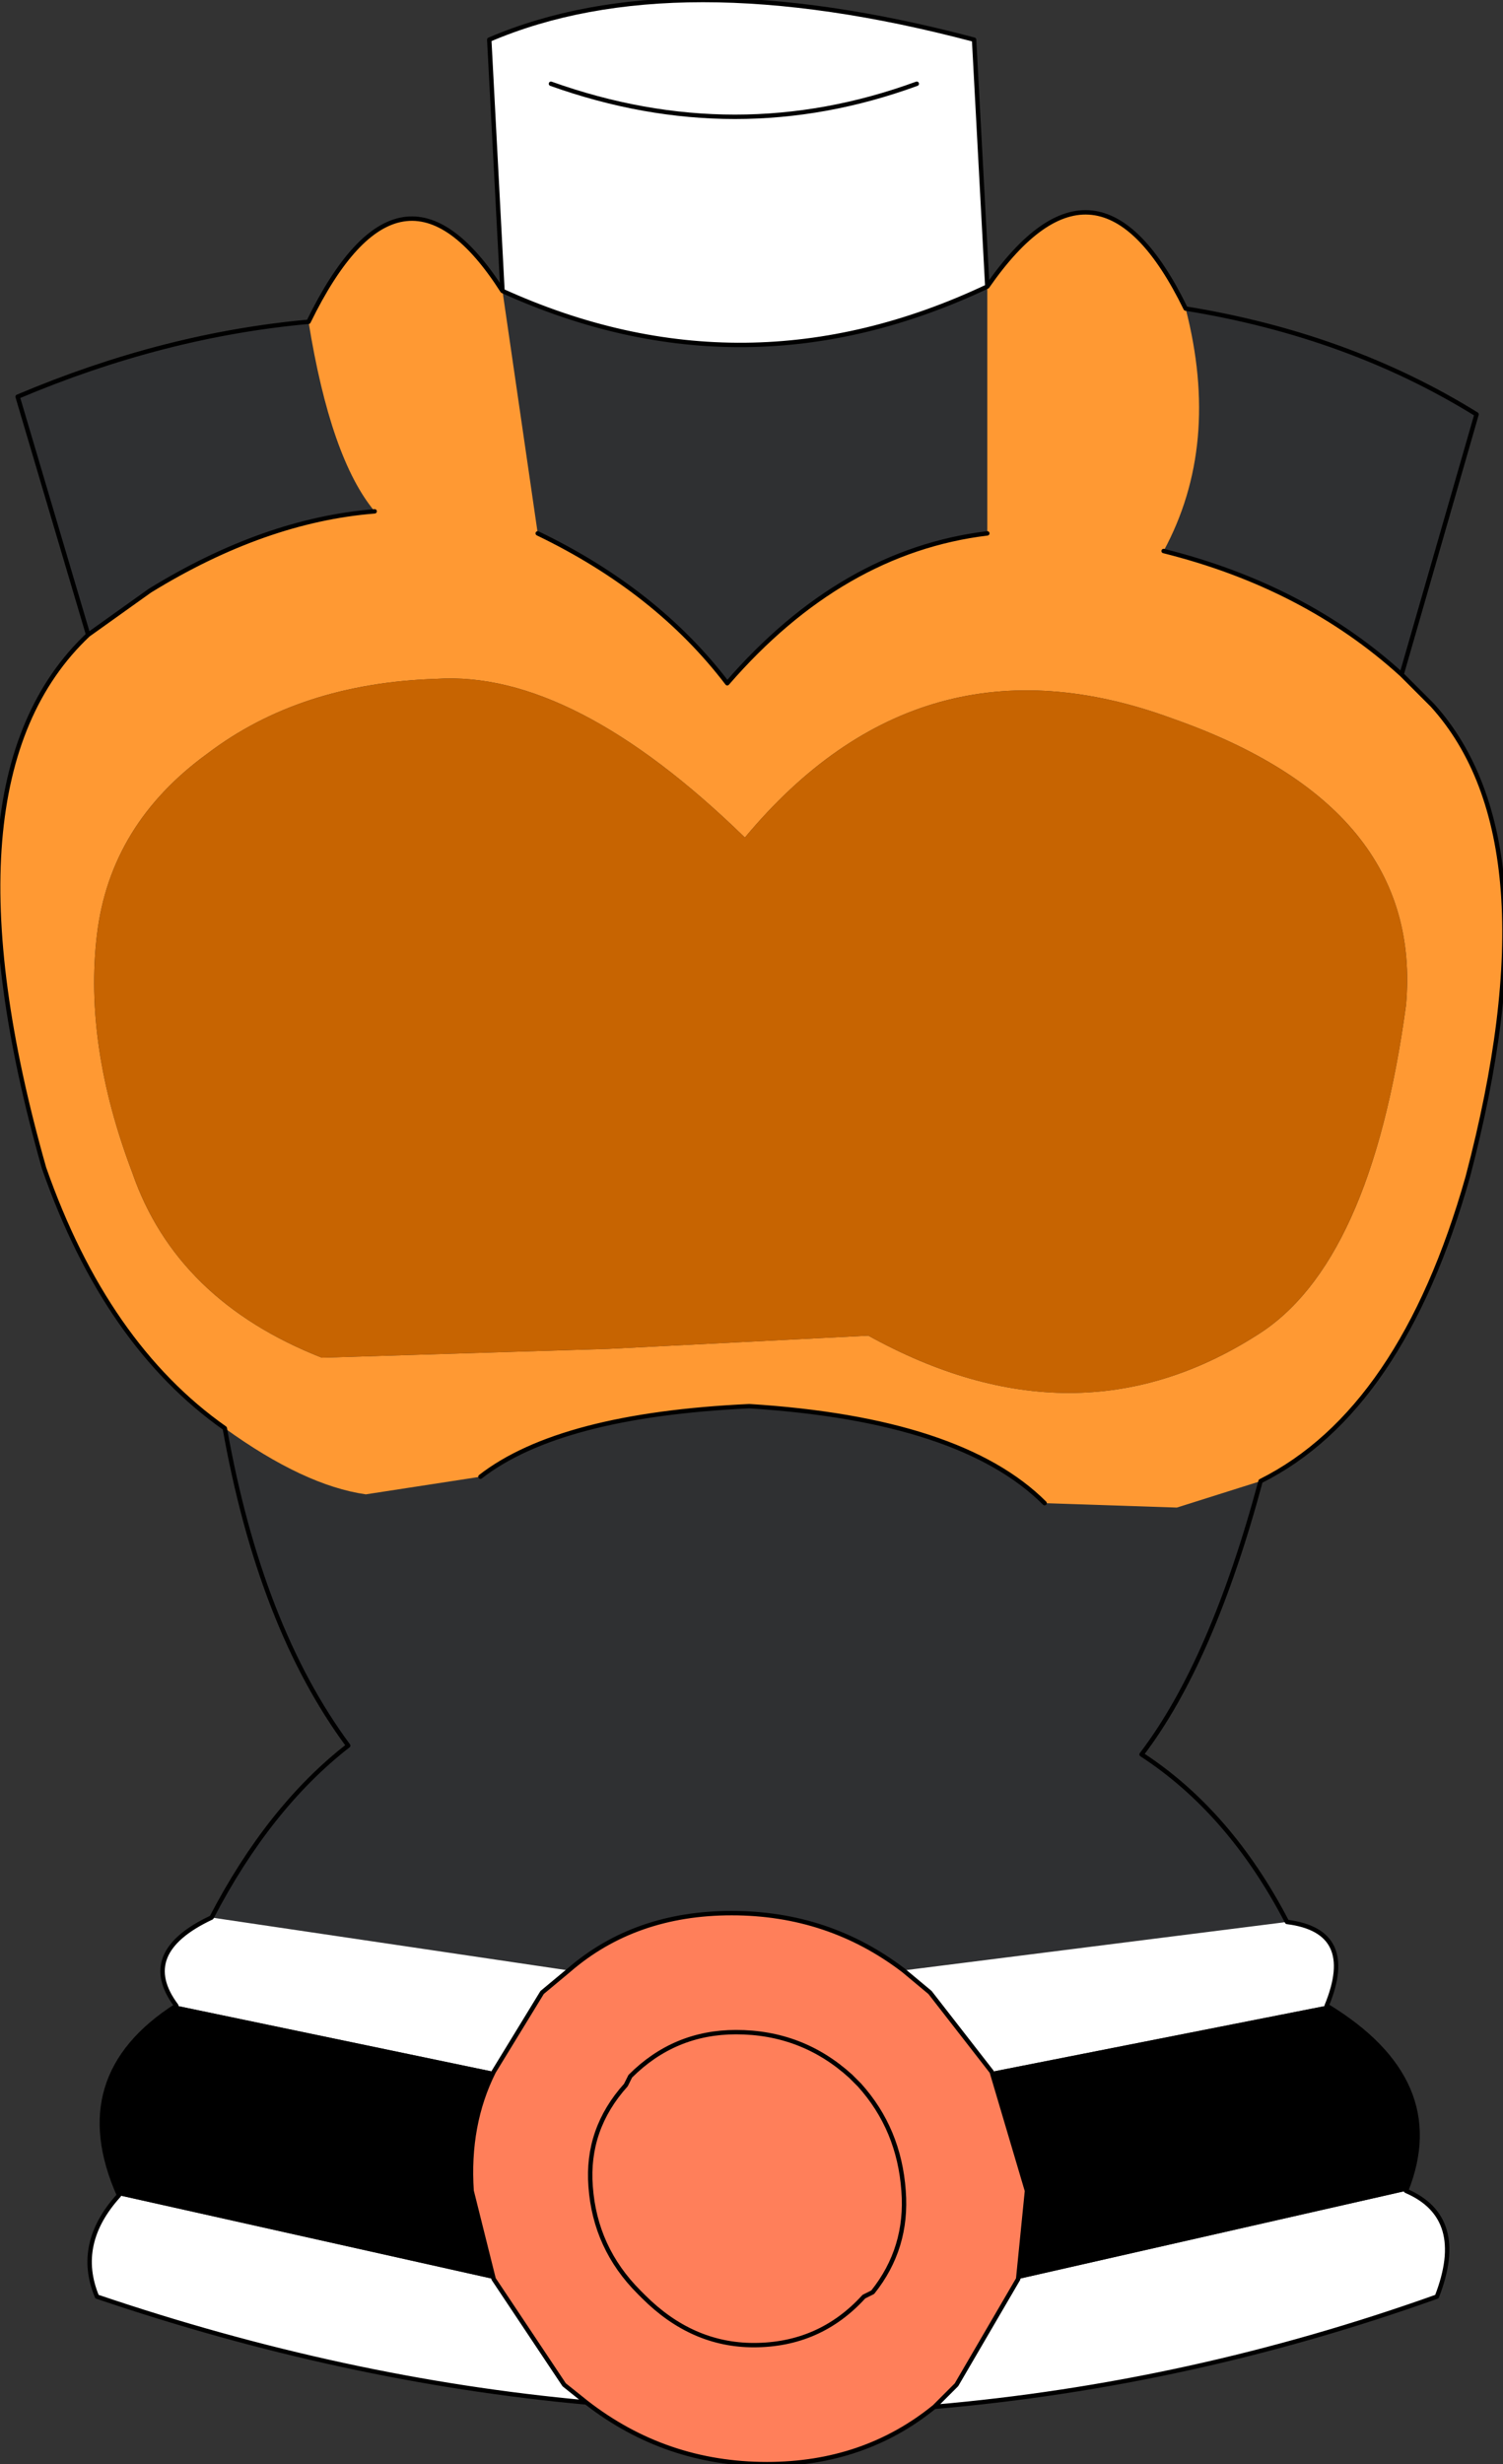 <?xml version="1.0" encoding="UTF-8" standalone="no"?>
<svg xmlns:xlink="http://www.w3.org/1999/xlink" height="27.95px" width="17.05px" xmlns="http://www.w3.org/2000/svg">
  <rect width="100%" height="100%" fill="#333333" stroke="none"/>
  <g transform="matrix(1.0, 0.0, 0.0, 1.0, 8.45, 13.6)">
    <path d="M2.75 -10.35 L2.75 -7.55 Q1.1 -7.35 -0.2 -5.85 -1.0 -6.9 -2.35 -7.55 L-2.75 -10.3 Q0.0 -9.05 2.75 -10.35 M-4.95 -9.95 Q-4.7 -8.4 -4.2 -7.8 -5.45 -7.7 -6.75 -6.9 L-7.45 -6.4 -8.25 -9.1 Q-6.6 -9.8 -4.95 -9.95 M-5.9 2.6 Q-5.0 3.25 -4.3 3.35 L-3.0 3.15 Q-2.1 2.45 0.05 2.35 2.45 2.5 3.4 3.45 L4.9 3.5 5.85 3.2 Q5.3 5.25 4.5 6.3 5.5 6.95 6.15 8.2 L1.8 8.75 Q0.95 8.1 -0.15 8.1 -1.25 8.1 -2.0 8.75 L-6.05 8.15 Q-5.4 6.9 -4.5 6.2 -5.5 4.85 -5.9 2.6 M7.45 -5.95 Q6.35 -6.95 4.75 -7.35 5.4 -8.55 5.0 -10.1 6.85 -9.8 8.3 -8.9 L7.45 -5.95" fill="#2f3032" fill-rule="evenodd" stroke="none"/>
    <path d="M-2.75 -10.3 L-2.9 -13.15 Q-0.8 -14.05 2.6 -13.15 L2.75 -10.35 Q0.0 -9.05 -2.75 -10.3 M2.8 9.9 L2.1 9.0 1.8 8.75 6.15 8.2 Q6.95 8.3 6.6 9.15 L2.8 9.9 M-2.0 8.75 L-2.3 9.0 -2.85 9.9 -6.45 9.15 Q-6.9 8.55 -6.05 8.15 L-2.0 8.75 M-2.85 12.25 L-2.05 13.45 -1.8 13.65 Q-4.55 13.4 -7.35 12.45 -7.6 11.85 -7.1 11.3 L-2.85 12.25 M2.15 13.7 L2.4 13.45 3.1 12.25 7.5 11.25 Q8.2 11.55 7.85 12.45 5.05 13.45 2.15 13.7 M1.95 -12.65 Q-0.1 -11.9 -2.2 -12.65 -0.1 -11.9 1.95 -12.65" fill="#ffffff" fill-rule="evenodd" stroke="none"/>
    <path d="M2.75 -7.55 L2.75 -10.35 Q4.0 -12.15 5.0 -10.1 5.4 -8.55 4.75 -7.35 6.35 -6.95 7.45 -5.95 L7.8 -5.6 Q9.2 -4.05 8.2 -0.25 7.45 2.4 5.85 3.2 L4.9 3.5 3.4 3.45 Q2.45 2.5 0.05 2.35 -2.1 2.45 -3.0 3.15 L-4.3 3.35 Q-5.0 3.25 -5.9 2.6 -7.25 1.65 -7.95 -0.35 -9.2 -4.75 -7.45 -6.4 L-6.75 -6.9 Q-5.45 -7.7 -4.2 -7.8 -4.7 -8.4 -4.95 -9.95 -3.9 -12.1 -2.75 -10.3 L-2.35 -7.55 Q-1.0 -6.9 -0.2 -5.85 1.1 -7.35 2.75 -7.55 M4.85 -5.45 Q2.0 -6.5 0.0 -4.1 -1.95 -6.0 -3.5 -5.9 -5.05 -5.85 -6.1 -5.05 -7.2 -4.25 -7.35 -3.0 -7.5 -1.75 -6.95 -0.3 -6.45 1.15 -4.8 1.8 L-1.55 1.7 1.4 1.55 Q3.75 2.85 5.8 1.55 7.1 0.75 7.5 -2.2 7.7 -4.45 4.85 -5.45" fill="#ff9933" fill-rule="evenodd" stroke="none"/>
    <path d="M4.85 -5.45 Q7.7 -4.45 7.5 -2.2 7.1 0.75 5.8 1.55 3.75 2.85 1.4 1.55 L-1.55 1.7 -4.8 1.8 Q-6.45 1.15 -6.95 -0.3 -7.5 -1.75 -7.35 -3.0 -7.2 -4.25 -6.1 -5.05 -5.05 -5.85 -3.5 -5.9 -1.95 -6.0 0.0 -4.1 2.0 -6.5 4.85 -5.45" fill="#c76401" fill-rule="evenodd" stroke="none"/>
    <path d="M1.8 11.25 Q1.75 10.55 1.3 10.05 L1.2 9.95 Q0.65 9.45 -0.1 9.45 -0.8 9.45 -1.3 9.95 L-1.35 10.05 Q-1.8 10.55 -1.75 11.2 -1.7 11.9 -1.2 12.4 L-1.15 12.45 Q-0.6 13.0 0.1 13.0 0.85 13.0 1.35 12.45 L1.45 12.4 Q1.85 11.9 1.8 11.25 1.85 11.9 1.45 12.4 L1.35 12.45 Q0.85 13.0 0.1 13.0 -0.6 13.0 -1.15 12.45 L-1.2 12.4 Q-1.7 11.9 -1.75 11.2 -1.8 10.55 -1.35 10.05 L-1.3 9.95 Q-0.8 9.45 -0.1 9.45 0.65 9.45 1.2 9.95 L1.3 10.05 Q1.75 10.55 1.8 11.25 M2.8 9.9 L3.2 11.25 3.1 12.25 2.4 13.45 2.15 13.7 Q1.35 14.35 0.25 14.35 -0.9 14.35 -1.8 13.65 L-2.05 13.45 -2.85 12.25 -3.1 11.25 Q-3.15 10.5 -2.85 9.9 L-2.3 9.0 -2.0 8.75 Q-1.25 8.1 -0.15 8.1 0.95 8.1 1.8 8.75 L2.1 9.0 2.8 9.9" fill="#ff7f5a" fill-rule="evenodd" stroke="none"/>
    <path d="M3.1 12.25 L3.2 11.25 2.8 9.9 6.6 9.15 Q8.0 10.0 7.5 11.25 L3.1 12.25 M-2.85 9.9 Q-3.15 10.5 -3.1 11.25 L-2.85 12.25 -7.1 11.3 Q-7.7 9.95 -6.45 9.15 L-2.85 9.9" fill="#000000" fill-rule="evenodd" stroke="none"/>
    <path d="M2.75 -7.55 Q1.1 -7.35 -0.2 -5.85 -1.0 -6.9 -2.35 -7.55 M-2.75 -10.3 Q-3.9 -12.1 -4.95 -9.95 -6.6 -9.8 -8.25 -9.1 L-7.45 -6.4 Q-9.2 -4.75 -7.95 -0.35 -7.25 1.65 -5.9 2.6 -5.5 4.85 -4.5 6.2 -5.4 6.9 -6.05 8.15 -6.9 8.55 -6.45 9.15 -7.7 9.95 -7.1 11.3 -7.6 11.85 -7.35 12.45 -4.55 13.4 -1.8 13.65 -0.9 14.35 0.25 14.35 1.35 14.35 2.15 13.7 L2.4 13.45 3.1 12.25 3.2 11.25 2.8 9.9 2.1 9.0 1.8 8.75 Q0.95 8.1 -0.15 8.1 -1.25 8.1 -2.0 8.75 L-2.3 9.0 -2.85 9.9 Q-3.15 10.5 -3.1 11.25 L-2.85 12.25 -2.05 13.45 -1.8 13.65 M-4.2 -7.8 Q-5.45 -7.7 -6.75 -6.9 L-7.45 -6.4 M-3.0 3.15 Q-2.1 2.45 0.05 2.35 2.45 2.5 3.4 3.45 M5.85 3.2 Q7.45 2.4 8.2 -0.25 9.2 -4.05 7.8 -5.6 L7.45 -5.95 Q6.35 -6.95 4.75 -7.35 M5.0 -10.1 Q4.0 -12.15 2.75 -10.35 L2.6 -13.15 Q-0.8 -14.05 -2.9 -13.15 L-2.75 -10.3 Q0.0 -9.05 2.75 -10.35 M5.0 -10.1 Q6.85 -9.8 8.3 -8.9 L7.45 -5.95 M1.8 11.25 Q1.85 11.9 1.45 12.4 L1.35 12.45 Q0.85 13.0 0.1 13.0 -0.6 13.0 -1.15 12.45 L-1.2 12.4 Q-1.7 11.9 -1.75 11.2 -1.8 10.55 -1.35 10.05 L-1.3 9.95 Q-0.8 9.45 -0.1 9.45 0.65 9.45 1.2 9.95 L1.3 10.05 Q1.75 10.55 1.8 11.25 M7.5 11.25 Q8.0 10.0 6.6 9.15 6.95 8.3 6.15 8.2 5.5 6.95 4.5 6.3 5.3 5.25 5.85 3.2 M7.5 11.25 Q8.2 11.55 7.85 12.45 5.05 13.45 2.15 13.7 M-2.2 -12.65 Q-0.1 -11.9 1.95 -12.65" fill="none" stroke="#000000" stroke-linecap="round" stroke-linejoin="round" stroke-width="0.05"/>
  </g>
</svg>
